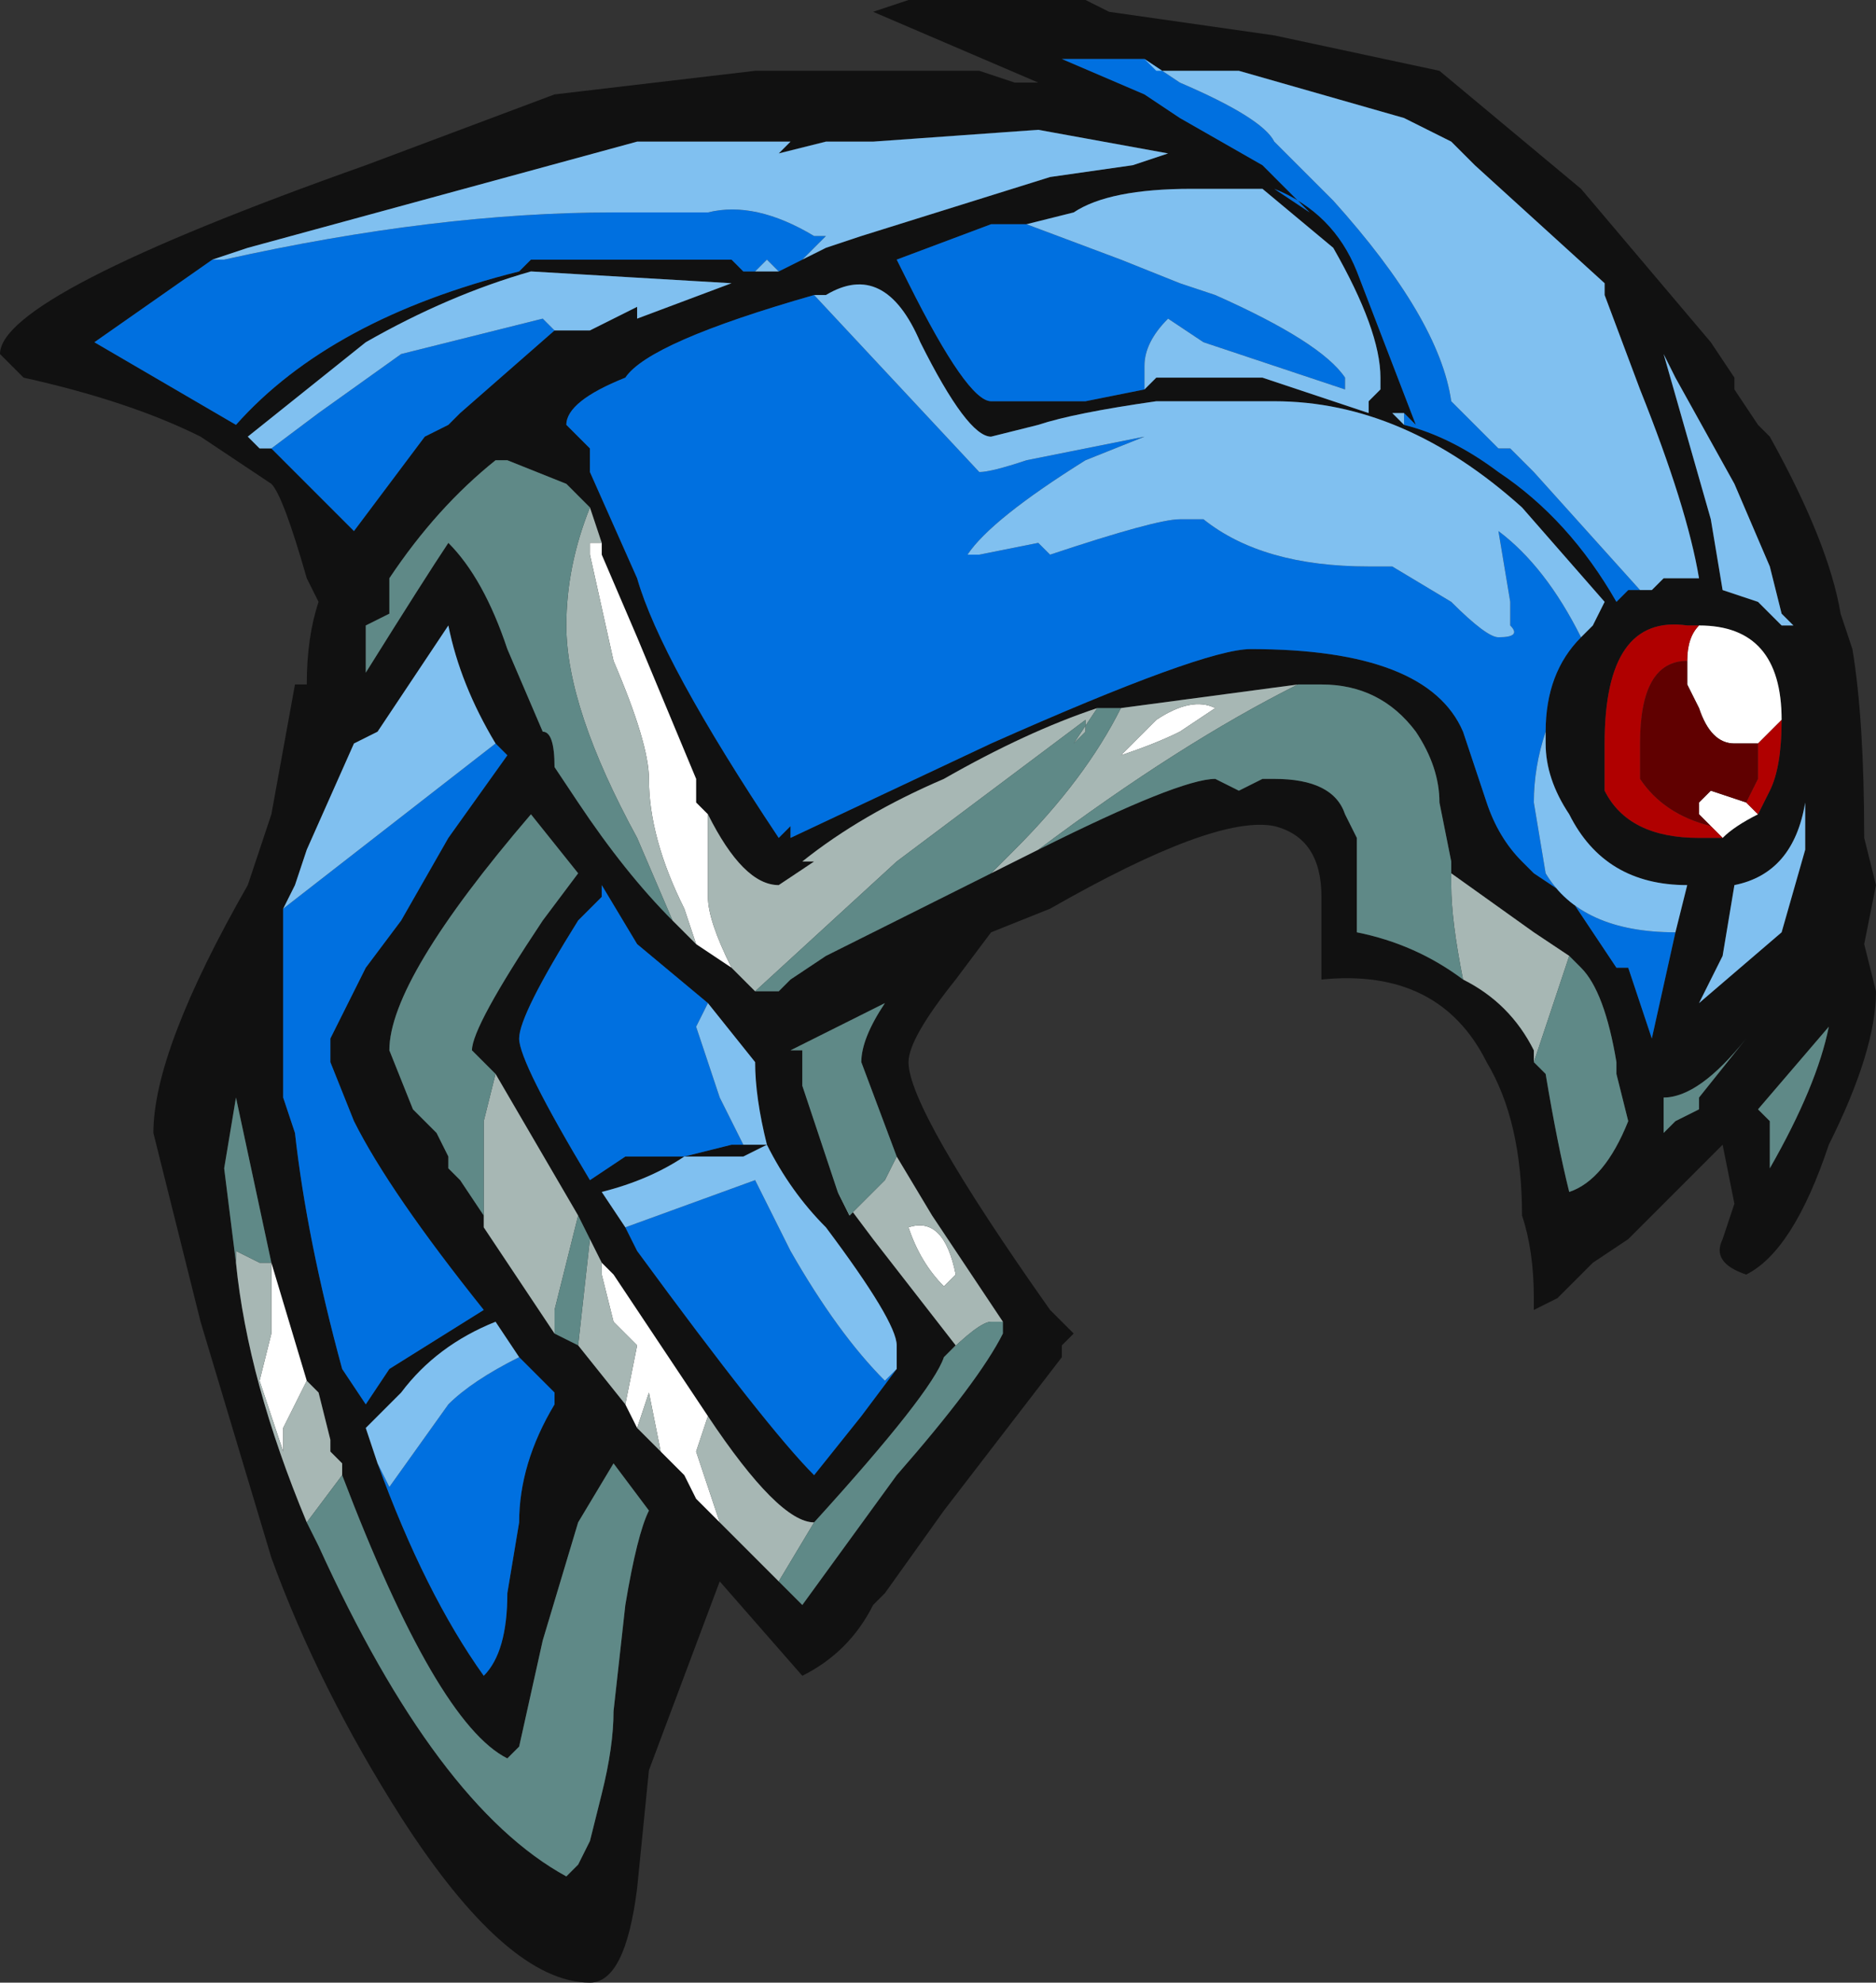 <?xml version="1.0" encoding="UTF-8" standalone="no"?>
<svg xmlns:ffdec="https://www.free-decompiler.com/flash" xmlns:xlink="http://www.w3.org/1999/xlink" ffdec:objectType="frame" height="58.8px" width="55.65px" xmlns="http://www.w3.org/2000/svg">
  <rect width="100%" height="100%" fill="#333333" stroke="none"/>
  <g transform="matrix(1.0, 0.0, 0.0, 1.0, 30.45, 26.25)">
    <use ffdec:characterId="2218" height="8.4" transform="matrix(7.0, 0.0, 0.0, 7.0, -30.45, -26.25)" width="7.95" xlink:href="#shape0"/>
  </g>
  <defs>
    <g id="shape0" transform="matrix(1.0, 0.0, 0.0, 1.0, 4.35, 3.75)">
      <path d="M0.35 -3.7 L1.05 -3.6 1.75 -3.45 2.35 -2.95 2.9 -2.3 3.0 -2.15 3.0 -2.1 3.1 -1.95 3.15 -1.9 Q3.4 -1.45 3.45 -1.15 L3.5 -1.0 Q3.55 -0.7 3.55 -0.2 L3.6 0.0 3.55 0.25 3.6 0.45 Q3.6 0.7 3.4 1.1 3.25 1.55 3.05 1.65 2.9 1.6 2.95 1.5 L3.0 1.35 2.95 1.1 2.55 1.5 2.4 1.6 2.25 1.75 2.15 1.8 2.15 1.75 Q2.15 1.55 2.1 1.4 2.1 1.0 1.95 0.75 1.75 0.35 1.25 0.4 L1.25 0.05 Q1.25 -0.2 1.05 -0.25 0.8 -0.3 0.1 0.1 L-0.15 0.2 -0.3 0.4 Q-0.5 0.65 -0.5 0.75 -0.5 0.95 0.1 1.8 L0.2 1.9 0.15 1.95 0.15 2.0 -0.35 2.65 -0.6 3.0 -0.65 3.05 Q-0.75 3.25 -0.95 3.35 L-1.3 2.95 -1.6 3.75 -1.65 4.25 Q-1.7 4.65 -1.85 4.65 -2.2 4.65 -2.65 3.95 -3.0 3.4 -3.2 2.85 L-3.5 1.85 -3.7 1.05 Q-3.7 0.7 -3.3 0.0 L-3.2 -0.3 -3.1 -0.85 -3.05 -0.85 Q-3.05 -1.05 -3.0 -1.2 L-3.05 -1.3 Q-3.15 -1.65 -3.2 -1.7 L-3.5 -1.9 Q-3.8 -2.05 -4.25 -2.15 L-4.35 -2.25 Q-4.35 -2.5 -2.8 -3.05 L-2.0 -3.35 -1.15 -3.45 -0.2 -3.45 -0.05 -3.4 0.05 -3.4 -0.65 -3.7 -0.5 -3.75 0.25 -3.75 0.35 -3.7 M0.1 -3.55 L0.1 -3.55 M2.55 -1.25 L2.65 -1.25 2.7 -1.3 2.85 -1.3 Q2.8 -1.6 2.6 -2.1 L2.45 -2.5 2.45 -2.55 1.9 -3.05 1.8 -3.15 1.6 -3.25 0.9 -3.45 0.55 -3.45 0.5 -3.5 0.15 -3.5 0.5 -3.35 0.65 -3.25 1.0 -3.05 1.2 -2.85 1.05 -2.95 1.0 -2.95 1.05 -2.95 Q1.3 -2.85 1.4 -2.6 L1.65 -1.95 1.6 -2.0 1.55 -2.0 1.6 -1.95 Q1.8 -1.9 2.0 -1.75 2.3 -1.55 2.5 -1.2 L2.55 -1.25 M0.5 -2.1 L0.55 -2.15 1.0 -2.15 1.45 -2.0 1.45 -2.05 1.5 -2.1 1.5 -2.15 Q1.5 -2.35 1.3 -2.7 L1.0 -2.95 0.7 -2.95 Q0.35 -2.95 0.2 -2.85 L0.0 -2.8 -0.15 -2.8 -0.55 -2.65 -0.5 -2.55 Q-0.25 -2.05 -0.15 -2.05 L0.25 -2.05 0.5 -2.1 M2.75 -2.15 L2.7 -2.25 2.9 -1.55 2.95 -1.25 3.1 -1.2 3.2 -1.1 3.25 -1.1 3.2 -1.15 3.15 -1.35 3.0 -1.7 2.75 -2.15 M-0.95 -2.65 L-0.85 -2.7 -0.7 -2.75 0.1 -3.0 0.45 -3.05 0.6 -3.1 0.05 -3.2 -0.65 -3.15 -0.85 -3.15 -1.05 -3.1 -1.0 -3.15 -1.65 -3.15 -3.3 -2.7 -3.45 -2.65 -3.95 -2.3 -3.35 -1.95 Q-2.95 -2.4 -2.15 -2.6 L-2.1 -2.65 -1.25 -2.65 -1.2 -2.6 -1.15 -2.6 -1.05 -2.6 -0.95 -2.65 M2.35 -1.05 L2.4 -1.1 2.45 -1.2 2.1 -1.6 Q1.6 -2.05 1.05 -2.05 L0.55 -2.05 Q0.2 -2.0 0.05 -1.95 L-0.15 -1.9 Q-0.25 -1.9 -0.45 -2.3 -0.6 -2.65 -0.85 -2.5 L-0.9 -2.5 Q-1.6 -2.3 -1.7 -2.15 -1.95 -2.05 -1.95 -1.95 L-1.85 -1.85 -1.85 -1.75 -1.65 -1.3 Q-1.55 -0.95 -1.05 -0.2 L-1.0 -0.25 -1.0 -0.2 -0.15 -0.6 Q0.75 -1.0 0.95 -1.0 1.7 -1.0 1.85 -0.65 L1.95 -0.35 Q2.0 -0.2 2.1 -0.1 L2.15 -0.05 2.3 0.05 2.5 0.35 2.55 0.35 2.65 0.65 2.75 0.2 2.8 0.0 Q2.45 0.0 2.3 -0.3 2.2 -0.45 2.2 -0.6 L2.2 -0.65 Q2.2 -0.9 2.35 -1.05 M-1.15 0.45 L-1.05 0.45 -1.0 0.4 -0.85 0.3 -0.15 -0.05 Q-0.05 -0.1 0.05 -0.15 0.65 -0.45 0.8 -0.45 L0.9 -0.4 1.0 -0.45 1.05 -0.45 Q1.3 -0.45 1.35 -0.3 L1.4 -0.2 1.4 0.2 Q1.65 0.25 1.85 0.4 2.05 0.5 2.15 0.7 L2.15 0.75 2.2 0.8 Q2.25 1.1 2.3 1.3 2.45 1.25 2.55 1.0 L2.5 0.8 2.5 0.75 Q2.45 0.45 2.35 0.35 L2.3 0.3 2.15 0.2 1.8 -0.05 1.8 -0.1 1.75 -0.35 Q1.75 -0.5 1.65 -0.65 1.5 -0.85 1.25 -0.85 L1.15 -0.85 0.4 -0.75 0.3 -0.75 Q0.0 -0.65 -0.35 -0.45 -0.7 -0.3 -0.95 -0.1 L-0.9 -0.1 -1.05 0.0 Q-1.2 0.0 -1.35 -0.3 L-1.4 -0.35 -1.4 -0.45 -1.65 -1.05 -1.8 -1.4 -1.8 -1.45 -1.85 -1.6 -1.95 -1.7 -2.2 -1.8 -2.25 -1.8 Q-2.5 -1.6 -2.7 -1.3 L-2.7 -1.15 -2.8 -1.1 -2.8 -0.9 Q-2.55 -1.3 -2.45 -1.45 -2.3 -1.3 -2.2 -1.0 L-2.05 -0.65 Q-2.0 -0.65 -2.0 -0.5 L-1.9 -0.35 Q-1.7 -0.05 -1.5 0.15 L-1.4 0.25 -1.25 0.35 -1.15 0.45 M2.6 -1.7 L2.6 -1.7 M2.85 -1.1 L2.8 -1.1 Q2.45 -1.15 2.45 -0.6 L2.45 -0.4 Q2.55 -0.2 2.85 -0.2 L2.95 -0.2 Q3.0 -0.25 3.1 -0.3 L3.15 -0.4 Q3.2 -0.5 3.2 -0.7 3.2 -1.1 2.85 -1.1 M3.3 -0.35 Q3.25 -0.05 3.0 0.0 L2.95 0.3 2.85 0.5 3.2 0.2 3.3 -0.15 3.3 -0.35 M3.15 1.15 L3.15 1.2 Q3.35 0.85 3.4 0.6 L3.1 0.95 3.15 1.0 3.15 1.15 M2.65 1.1 L2.75 1.0 2.85 0.95 2.85 0.9 3.05 0.65 Q2.85 0.9 2.7 0.9 L2.7 1.05 2.65 1.1 M-2.0 -2.35 L-1.85 -2.35 -1.65 -2.45 -1.65 -2.4 -1.25 -2.55 -2.1 -2.6 Q-2.45 -2.5 -2.8 -2.3 L-3.3 -1.9 -3.25 -1.85 -3.2 -1.85 Q-3.0 -1.65 -2.85 -1.5 L-2.55 -1.9 -2.45 -1.95 -2.4 -2.0 -2.0 -2.35 M-2.25 -0.6 Q-2.4 -0.85 -2.45 -1.1 L-2.75 -0.65 -2.85 -0.6 -3.05 -0.15 -3.1 0.0 -3.15 0.1 -3.15 0.9 -3.1 1.05 Q-3.05 1.5 -2.9 2.05 L-2.8 2.2 -2.7 2.05 -2.3 1.8 Q-2.7 1.3 -2.85 1.0 L-2.95 0.75 -2.95 0.65 -2.8 0.35 -2.65 0.15 -2.45 -0.2 -2.2 -0.55 -2.25 -0.6 M-1.55 -2.8 L-1.55 -2.8 M-2.25 0.8 L-2.35 0.7 Q-2.35 0.6 -2.05 0.15 L-1.9 -0.05 -2.1 -0.3 Q-2.7 0.4 -2.7 0.7 L-2.6 0.95 -2.5 1.05 -2.45 1.15 -2.45 1.2 -2.4 1.25 -2.3 1.4 -2.3 1.45 -2.0 1.9 -1.9 1.95 -1.7 2.2 -1.65 2.3 -1.55 2.4 -1.45 2.5 -1.4 2.6 -1.3 2.7 -1.05 2.95 -0.95 3.05 -0.55 2.5 Q-0.2 2.1 -0.1 1.9 L-0.1 1.85 -0.4 1.4 -0.55 1.15 -0.7 0.75 Q-0.7 0.65 -0.6 0.5 L-1.0 0.7 -0.95 0.7 -0.95 0.85 -0.8 1.3 -0.65 1.5 -0.3 1.95 -0.35 2.0 Q-0.4 2.15 -0.9 2.7 -1.05 2.7 -1.35 2.25 L-1.75 1.65 -1.8 1.6 -1.85 1.5 -1.9 1.4 -2.25 0.8 M-1.15 1.1 L-1.1 1.1 Q-1.15 0.9 -1.15 0.75 L-1.35 0.5 -1.65 0.25 -1.8 0.0 -1.8 0.05 -1.9 0.15 Q-2.15 0.55 -2.15 0.65 -2.15 0.75 -1.85 1.25 L-1.7 1.15 -1.45 1.15 -1.25 1.1 -1.15 1.1 M-0.55 2.05 L-0.55 1.95 Q-0.55 1.85 -0.85 1.45 -1.0 1.3 -1.1 1.1 L-1.2 1.15 -1.45 1.15 Q-1.6 1.25 -1.8 1.3 L-1.7 1.45 -1.65 1.55 Q-1.1 2.3 -0.9 2.5 L-0.7 2.25 -0.55 2.05 M-2.75 2.45 Q-2.55 3.0 -2.3 3.35 -2.2 3.25 -2.2 3.0 L-2.15 2.7 Q-2.15 2.45 -2.0 2.2 L-2.0 2.15 -2.15 2.0 -2.25 1.85 Q-2.5 1.95 -2.65 2.15 L-2.8 2.3 -2.75 2.45 M-1.9 4.15 L-1.85 4.05 -1.8 3.85 Q-1.75 3.65 -1.75 3.5 L-1.7 3.05 Q-1.65 2.75 -1.6 2.65 L-1.75 2.45 -1.9 2.7 -2.05 3.2 -2.15 3.65 -2.2 3.7 Q-2.5 3.55 -2.9 2.5 L-2.9 2.45 -2.95 2.4 -2.95 2.35 -3.0 2.15 -3.05 2.1 -3.2 1.6 -3.35 0.9 -3.4 1.2 -3.35 1.6 Q-3.3 2.1 -3.05 2.7 L-3.0 2.8 Q-2.5 3.9 -1.95 4.2 L-1.9 4.15" fill="#111111" fill-rule="evenodd" stroke="none"/>
      <path d="M0.4 -0.55 L0.55 -0.7 Q0.7 -0.8 0.8 -0.75 L0.65 -0.65 Q0.55 -0.6 0.4 -0.55 M-1.35 -0.3 L-1.35 0.05 Q-1.35 0.15 -1.25 0.35 L-1.4 0.25 -1.45 0.1 Q-1.6 -0.2 -1.6 -0.45 -1.6 -0.6 -1.75 -0.95 L-1.85 -1.4 -1.85 -1.45 -1.8 -1.45 -1.8 -1.4 -1.65 -1.05 -1.4 -0.45 -1.4 -0.35 -1.35 -0.3 M2.85 -1.1 Q3.2 -1.1 3.2 -0.7 L3.1 -0.6 3.0 -0.6 Q2.9 -0.6 2.85 -0.75 L2.8 -0.85 2.8 -0.95 Q2.8 -1.05 2.85 -1.1 M3.1 -0.3 Q3.0 -0.25 2.95 -0.2 L2.85 -0.3 2.85 -0.35 2.9 -0.4 3.05 -0.35 3.1 -0.3 M-1.8 1.6 L-1.75 1.65 -1.35 2.25 -1.4 2.4 -1.3 2.7 -1.4 2.6 -1.45 2.5 -1.55 2.4 -1.6 2.15 -1.65 2.3 -1.7 2.2 -1.65 1.95 -1.75 1.85 -1.8 1.65 -1.8 1.6 M-0.35 1.7 Q-0.45 1.6 -0.5 1.45 -0.35 1.4 -0.3 1.65 L-0.35 1.7 M-3.2 1.6 L-3.05 2.1 -3.15 2.3 -3.15 2.4 -3.25 2.1 -3.2 1.9 -3.2 1.6" fill="#ffffff" fill-rule="evenodd" stroke="none"/>
      <path d="M0.1 -3.55 L0.1 -3.55 M0.5 -3.5 L0.65 -3.4 Q1.0 -3.25 1.05 -3.15 L1.3 -2.9 Q1.75 -2.4 1.8 -2.05 L2.0 -1.85 2.05 -1.85 2.15 -1.75 2.6 -1.25 2.55 -1.25 2.5 -1.2 Q2.3 -1.55 2.0 -1.75 1.8 -1.9 1.6 -1.95 L1.6 -2.0 1.65 -1.95 1.4 -2.6 Q1.3 -2.85 1.05 -2.95 L1.2 -2.85 1.0 -3.05 0.65 -3.25 0.5 -3.35 0.15 -3.5 0.5 -3.5 M1.0 -2.95 L1.05 -2.95 1.0 -2.95 M0.0 -2.8 L0.4 -2.65 0.65 -2.55 0.8 -2.5 Q1.25 -2.3 1.35 -2.15 L1.35 -2.1 0.75 -2.3 0.6 -2.4 Q0.5 -2.3 0.5 -2.2 L0.5 -2.1 0.25 -2.05 -0.15 -2.05 Q-0.25 -2.05 -0.5 -2.55 L-0.55 -2.65 -0.15 -2.8 0.0 -2.8 M-3.45 -2.65 L-3.4 -2.65 Q-2.5 -2.85 -1.75 -2.85 L-1.35 -2.85 Q-1.15 -2.9 -0.9 -2.75 L-0.85 -2.75 -0.95 -2.65 -1.05 -2.6 -1.1 -2.65 -1.15 -2.6 -1.2 -2.6 -1.25 -2.65 -2.1 -2.65 -2.15 -2.6 Q-2.95 -2.4 -3.35 -1.95 L-3.95 -2.3 -3.45 -2.65 M-0.9 -2.5 L-0.2 -1.75 Q-0.15 -1.75 0.0 -1.8 L0.5 -1.9 0.25 -1.8 Q-0.15 -1.55 -0.25 -1.4 L-0.2 -1.4 0.05 -1.45 0.1 -1.4 Q0.55 -1.55 0.65 -1.55 L0.75 -1.55 Q1.0 -1.35 1.45 -1.35 L1.55 -1.35 1.8 -1.2 Q1.95 -1.05 2.0 -1.05 2.1 -1.05 2.05 -1.1 L2.05 -1.2 2.0 -1.5 Q2.2 -1.35 2.35 -1.05 2.2 -0.9 2.2 -0.65 2.15 -0.5 2.15 -0.35 L2.2 -0.05 Q2.35 0.2 2.75 0.2 L2.65 0.65 2.55 0.35 2.5 0.35 2.3 0.05 2.15 -0.05 2.1 -0.1 Q2.0 -0.2 1.95 -0.35 L1.85 -0.65 Q1.7 -1.0 0.95 -1.0 0.75 -1.0 -0.15 -0.6 L-1.0 -0.2 -1.0 -0.25 -1.05 -0.2 Q-1.55 -0.95 -1.65 -1.3 L-1.85 -1.75 -1.85 -1.85 -1.95 -1.95 Q-1.95 -2.05 -1.7 -2.15 -1.6 -2.3 -0.9 -2.5 M-2.0 -2.35 L-2.4 -2.0 -2.45 -1.95 -2.55 -1.9 -2.85 -1.5 Q-3.0 -1.65 -3.2 -1.85 L-3.0 -2.0 -2.65 -2.25 -2.05 -2.4 -2.0 -2.35 M-3.1 0.0 L-3.15 0.1 -2.25 -0.6 -2.2 -0.55 -2.45 -0.2 -2.65 0.15 -2.8 0.35 -2.95 0.65 -2.95 0.75 -2.85 1.0 Q-2.7 1.3 -2.3 1.8 L-2.7 2.05 -2.8 2.2 -2.9 2.05 Q-3.05 1.5 -3.1 1.05 L-3.15 0.9 -3.15 0.1 -3.1 0.0 M-1.55 -2.8 L-1.55 -2.8 M-1.35 0.5 L-1.4 0.6 -1.3 0.9 -1.2 1.1 -1.15 1.1 -1.25 1.1 -1.45 1.15 -1.7 1.15 -1.85 1.25 Q-2.15 0.75 -2.15 0.65 -2.15 0.55 -1.9 0.15 L-1.8 0.05 -1.8 0.0 -1.65 0.25 -1.35 0.5 M-1.7 1.45 L-1.15 1.25 -1.0 1.55 Q-0.8 1.9 -0.6 2.1 L-0.55 2.05 -0.7 2.25 -0.9 2.5 Q-1.1 2.3 -1.65 1.55 L-1.7 1.45 M-2.15 2.0 L-2.0 2.15 -2.0 2.2 Q-2.15 2.45 -2.15 2.7 L-2.2 3.0 Q-2.2 3.25 -2.3 3.35 -2.55 3.0 -2.75 2.45 L-2.7 2.55 -2.45 2.2 Q-2.35 2.1 -2.15 2.0" fill="#0070e0" fill-rule="evenodd" stroke="none"/>
      <path d="M0.5 -3.5 L0.55 -3.45 0.9 -3.45 1.6 -3.25 1.8 -3.15 1.9 -3.05 2.45 -2.55 2.45 -2.5 2.6 -2.1 Q2.8 -1.6 2.85 -1.3 L2.7 -1.3 2.65 -1.25 2.55 -1.25 2.6 -1.25 2.15 -1.75 2.05 -1.85 2.0 -1.85 1.8 -2.05 Q1.75 -2.4 1.3 -2.9 L1.05 -3.15 Q1.0 -3.25 0.65 -3.4 L0.5 -3.5 M1.6 -1.95 L1.55 -2.0 1.6 -2.0 1.6 -1.95 M1.05 -2.95 L1.0 -2.95 1.3 -2.7 Q1.5 -2.35 1.5 -2.15 L1.5 -2.1 1.45 -2.05 1.45 -2.0 1.0 -2.15 0.55 -2.15 0.5 -2.1 0.5 -2.2 Q0.5 -2.3 0.6 -2.4 L0.75 -2.3 1.35 -2.1 1.35 -2.15 Q1.25 -2.3 0.8 -2.5 L0.65 -2.55 0.4 -2.65 0.0 -2.8 0.2 -2.85 Q0.35 -2.95 0.7 -2.95 L1.0 -2.95 1.05 -2.95 M2.75 -2.15 L3.0 -1.7 3.15 -1.35 3.2 -1.15 3.25 -1.1 3.2 -1.1 3.1 -1.2 2.95 -1.25 2.9 -1.55 2.7 -2.25 2.75 -2.15 M-3.45 -2.65 L-3.3 -2.7 -1.65 -3.15 -1.0 -3.15 -1.05 -3.1 -0.85 -3.15 -0.65 -3.15 0.05 -3.2 0.6 -3.1 0.45 -3.05 0.1 -3.0 -0.7 -2.75 -0.85 -2.7 -0.95 -2.65 -0.85 -2.75 -0.9 -2.75 Q-1.15 -2.9 -1.35 -2.85 L-1.75 -2.85 Q-2.5 -2.85 -3.4 -2.65 L-3.45 -2.65 M-1.05 -2.6 L-1.15 -2.6 -1.1 -2.65 -1.05 -2.6 M2.35 -1.05 Q2.2 -1.35 2.0 -1.5 L2.05 -1.2 2.05 -1.1 Q2.1 -1.05 2.0 -1.05 1.95 -1.05 1.8 -1.2 L1.55 -1.35 1.45 -1.35 Q1.0 -1.35 0.75 -1.55 L0.65 -1.55 Q0.55 -1.55 0.1 -1.4 L0.05 -1.45 -0.2 -1.4 -0.25 -1.4 Q-0.15 -1.55 0.25 -1.8 L0.5 -1.9 0.0 -1.8 Q-0.15 -1.75 -0.2 -1.75 L-0.9 -2.5 -0.85 -2.5 Q-0.6 -2.65 -0.45 -2.3 -0.25 -1.9 -0.15 -1.9 L0.05 -1.95 Q0.2 -2.0 0.55 -2.05 L1.05 -2.05 Q1.6 -2.05 2.1 -1.6 L2.45 -1.2 2.4 -1.1 2.35 -1.05 M2.75 0.2 Q2.35 0.2 2.2 -0.05 L2.15 -0.35 Q2.15 -0.5 2.2 -0.65 L2.2 -0.6 Q2.2 -0.45 2.3 -0.3 2.45 0.0 2.8 0.0 L2.75 0.2 M2.6 -1.7 L2.6 -1.7 M3.3 -0.35 L3.3 -0.15 3.2 0.2 2.85 0.5 2.95 0.3 3.0 0.0 Q3.25 -0.05 3.3 -0.35 M-3.2 -1.85 L-3.25 -1.85 -3.3 -1.9 -2.8 -2.3 Q-2.45 -2.5 -2.1 -2.6 L-1.25 -2.55 -1.65 -2.4 -1.65 -2.45 -1.85 -2.35 -2.0 -2.35 -2.05 -2.4 -2.65 -2.25 -3.0 -2.0 -3.2 -1.85 M-3.1 0.0 L-3.05 -0.15 -2.85 -0.6 -2.75 -0.65 -2.45 -1.1 Q-2.4 -0.85 -2.25 -0.6 L-3.15 0.1 -3.1 0.0 M-1.15 1.1 L-1.2 1.1 -1.3 0.9 -1.4 0.6 -1.35 0.5 -1.15 0.75 Q-1.15 0.9 -1.1 1.1 L-1.15 1.1 M-1.7 1.45 L-1.8 1.3 Q-1.6 1.25 -1.45 1.15 L-1.2 1.15 -1.1 1.1 Q-1.0 1.3 -0.85 1.45 -0.55 1.85 -0.55 1.95 L-0.55 2.05 -0.6 2.1 Q-0.8 1.9 -1.0 1.55 L-1.15 1.25 -1.7 1.45 M-2.15 2.0 Q-2.35 2.1 -2.45 2.2 L-2.7 2.55 -2.75 2.45 -2.8 2.3 -2.65 2.15 Q-2.5 1.95 -2.25 1.85 L-2.15 2.0" fill="#80c0f0" fill-rule="evenodd" stroke="none"/>
      <path d="M2.85 -0.3 L2.9 -0.25 Q2.7 -0.3 2.6 -0.45 L2.6 -0.6 Q2.6 -0.95 2.8 -0.95 L2.8 -0.85 2.85 -0.75 Q2.9 -0.6 3.0 -0.6 L3.1 -0.6 3.1 -0.45 3.05 -0.35 2.9 -0.4 2.85 -0.35 2.85 -0.3" fill="#600000" fill-rule="evenodd" stroke="none"/>
      <path d="M2.95 -0.2 L2.85 -0.2 Q2.55 -0.2 2.45 -0.4 L2.45 -0.6 Q2.45 -1.15 2.8 -1.1 L2.85 -1.1 Q2.8 -1.05 2.8 -0.95 2.6 -0.95 2.6 -0.6 L2.6 -0.45 Q2.7 -0.3 2.9 -0.25 L2.85 -0.3 2.95 -0.2 M3.2 -0.7 Q3.2 -0.5 3.15 -0.4 L3.1 -0.3 3.05 -0.35 3.1 -0.45 3.1 -0.6 3.2 -0.7" fill="#b00000" fill-rule="evenodd" stroke="none"/>
      <path d="M0.4 -0.55 Q0.55 -0.6 0.65 -0.65 L0.8 -0.75 Q0.7 -0.8 0.55 -0.7 L0.4 -0.55 M0.3 -0.75 L0.2 -0.6 0.25 -0.65 0.25 -0.7 -0.55 -0.1 -1.15 0.45 -1.25 0.35 Q-1.35 0.15 -1.35 0.05 L-1.35 -0.3 Q-1.2 0.0 -1.05 0.0 L-0.9 -0.1 -0.95 -0.1 Q-0.7 -0.3 -0.35 -0.45 0.0 -0.65 0.3 -0.75 M-0.15 -0.05 L-0.05 -0.15 Q0.25 -0.45 0.4 -0.75 L1.15 -0.85 Q0.65 -0.6 0.05 -0.15 -0.05 -0.1 -0.15 -0.05 M1.8 -0.1 L1.8 -0.05 2.15 0.2 2.3 0.3 2.15 0.75 2.15 0.7 Q2.05 0.5 1.85 0.4 1.8 0.15 1.8 0.0 L1.8 -0.1 M-1.5 0.15 L-1.65 -0.2 Q-1.95 -0.75 -1.95 -1.1 -1.95 -1.35 -1.85 -1.6 L-1.8 -1.45 -1.85 -1.45 -1.85 -1.4 -1.75 -0.95 Q-1.6 -0.6 -1.6 -0.45 -1.6 -0.2 -1.45 0.1 L-1.4 0.25 -1.5 0.15 M-2.45 1.15 L-2.45 1.2 -2.45 1.15 M-2.3 1.45 L-2.3 1.0 -2.25 0.8 -1.9 1.4 -2.0 1.8 -2.0 1.9 -2.3 1.45 M-1.85 1.5 L-1.8 1.6 -1.8 1.65 -1.75 1.85 -1.65 1.95 -1.7 2.2 -1.9 1.95 -1.85 1.5 M-1.35 2.25 Q-1.05 2.7 -0.9 2.7 L-1.05 2.95 -1.3 2.7 -1.4 2.4 -1.35 2.25 M-0.35 2.0 L-0.3 1.95 -0.65 1.5 -0.8 1.3 -0.75 1.4 -0.6 1.25 -0.55 1.15 -0.4 1.4 -0.1 1.85 -0.15 1.85 Q-0.2 1.85 -0.35 2.0 M-1.55 2.4 L-1.65 2.3 -1.6 2.15 -1.55 2.4 M-0.35 1.7 L-0.3 1.65 Q-0.35 1.4 -0.5 1.45 -0.45 1.6 -0.35 1.7 M-2.9 2.5 L-3.05 2.7 Q-3.3 2.1 -3.35 1.6 L-3.35 1.55 -3.25 1.6 -3.2 1.6 -3.2 1.9 -3.25 2.1 -3.15 2.4 -3.15 2.3 -3.05 2.1 -3.0 2.15 -2.95 2.35 -2.95 2.4 -2.9 2.45 -2.9 2.5 M-1.95 4.2 L-1.9 4.15 -1.95 4.2" fill="#a7b7b4" fill-rule="evenodd" stroke="none"/>
      <path d="M-1.15 0.45 L-0.55 -0.1 0.25 -0.7 0.25 -0.65 0.2 -0.6 0.3 -0.75 0.4 -0.75 Q0.25 -0.45 -0.05 -0.15 L-0.15 -0.05 -0.85 0.3 -1.0 0.4 -1.05 0.45 -1.15 0.45 M1.15 -0.85 L1.25 -0.85 Q1.5 -0.85 1.65 -0.65 1.75 -0.5 1.75 -0.35 L1.8 -0.1 1.8 0.0 Q1.8 0.15 1.85 0.4 1.65 0.25 1.4 0.2 L1.4 -0.2 1.35 -0.3 Q1.3 -0.45 1.05 -0.45 L1.0 -0.45 0.9 -0.4 0.8 -0.45 Q0.65 -0.45 0.05 -0.15 0.65 -0.6 1.15 -0.85 M2.3 0.3 L2.35 0.35 Q2.45 0.45 2.5 0.75 L2.5 0.8 2.55 1.0 Q2.45 1.25 2.3 1.3 2.25 1.1 2.2 0.8 L2.15 0.75 2.3 0.3 M3.15 1.15 L3.15 1.0 3.1 0.95 3.4 0.6 Q3.35 0.85 3.15 1.2 L3.15 1.15 M2.65 1.1 L2.7 1.05 2.7 0.9 Q2.85 0.9 3.05 0.65 L2.85 0.9 2.85 0.95 2.75 1.0 2.65 1.1 M-1.5 0.15 Q-1.7 -0.05 -1.9 -0.35 L-2.0 -0.5 Q-2.0 -0.65 -2.05 -0.65 L-2.2 -1.0 Q-2.3 -1.3 -2.45 -1.45 -2.55 -1.3 -2.8 -0.9 L-2.8 -1.1 -2.7 -1.15 -2.7 -1.3 Q-2.5 -1.6 -2.25 -1.8 L-2.2 -1.8 -1.95 -1.7 -1.85 -1.6 Q-1.95 -1.35 -1.95 -1.1 -1.95 -0.75 -1.65 -0.2 L-1.5 0.15 M-2.45 1.15 L-2.5 1.05 -2.6 0.95 -2.7 0.7 Q-2.7 0.4 -2.1 -0.3 L-1.9 -0.05 -2.05 0.15 Q-2.35 0.6 -2.35 0.7 L-2.25 0.8 -2.3 1.0 -2.3 1.45 -2.3 1.4 -2.4 1.25 -2.45 1.2 -2.45 1.15 M-1.9 1.4 L-1.85 1.5 -1.9 1.95 -2.0 1.9 -2.0 1.8 -1.9 1.4 M-0.9 2.7 Q-0.4 2.15 -0.35 2.0 -0.2 1.85 -0.15 1.85 L-0.1 1.85 -0.1 1.9 Q-0.2 2.1 -0.55 2.5 L-0.95 3.05 -1.05 2.95 -0.9 2.7 M-0.8 1.3 L-0.95 0.85 -0.95 0.7 -1.0 0.7 -0.6 0.5 Q-0.7 0.65 -0.7 0.75 L-0.55 1.15 -0.6 1.25 -0.75 1.4 -0.8 1.3 M-2.9 2.5 Q-2.5 3.55 -2.2 3.7 L-2.15 3.65 -2.05 3.2 -1.9 2.7 -1.75 2.45 -1.6 2.65 Q-1.65 2.75 -1.7 3.05 L-1.75 3.5 Q-1.75 3.65 -1.8 3.85 L-1.85 4.05 -1.9 4.15 -1.95 4.2 Q-2.5 3.9 -3.0 2.8 L-3.05 2.7 -2.9 2.5 M-3.35 1.6 L-3.4 1.2 -3.35 0.9 -3.2 1.6 -3.25 1.6 -3.35 1.55 -3.35 1.6" fill="#5f8987" fill-rule="evenodd" stroke="none"/>
    </g>
  </defs>
</svg>
